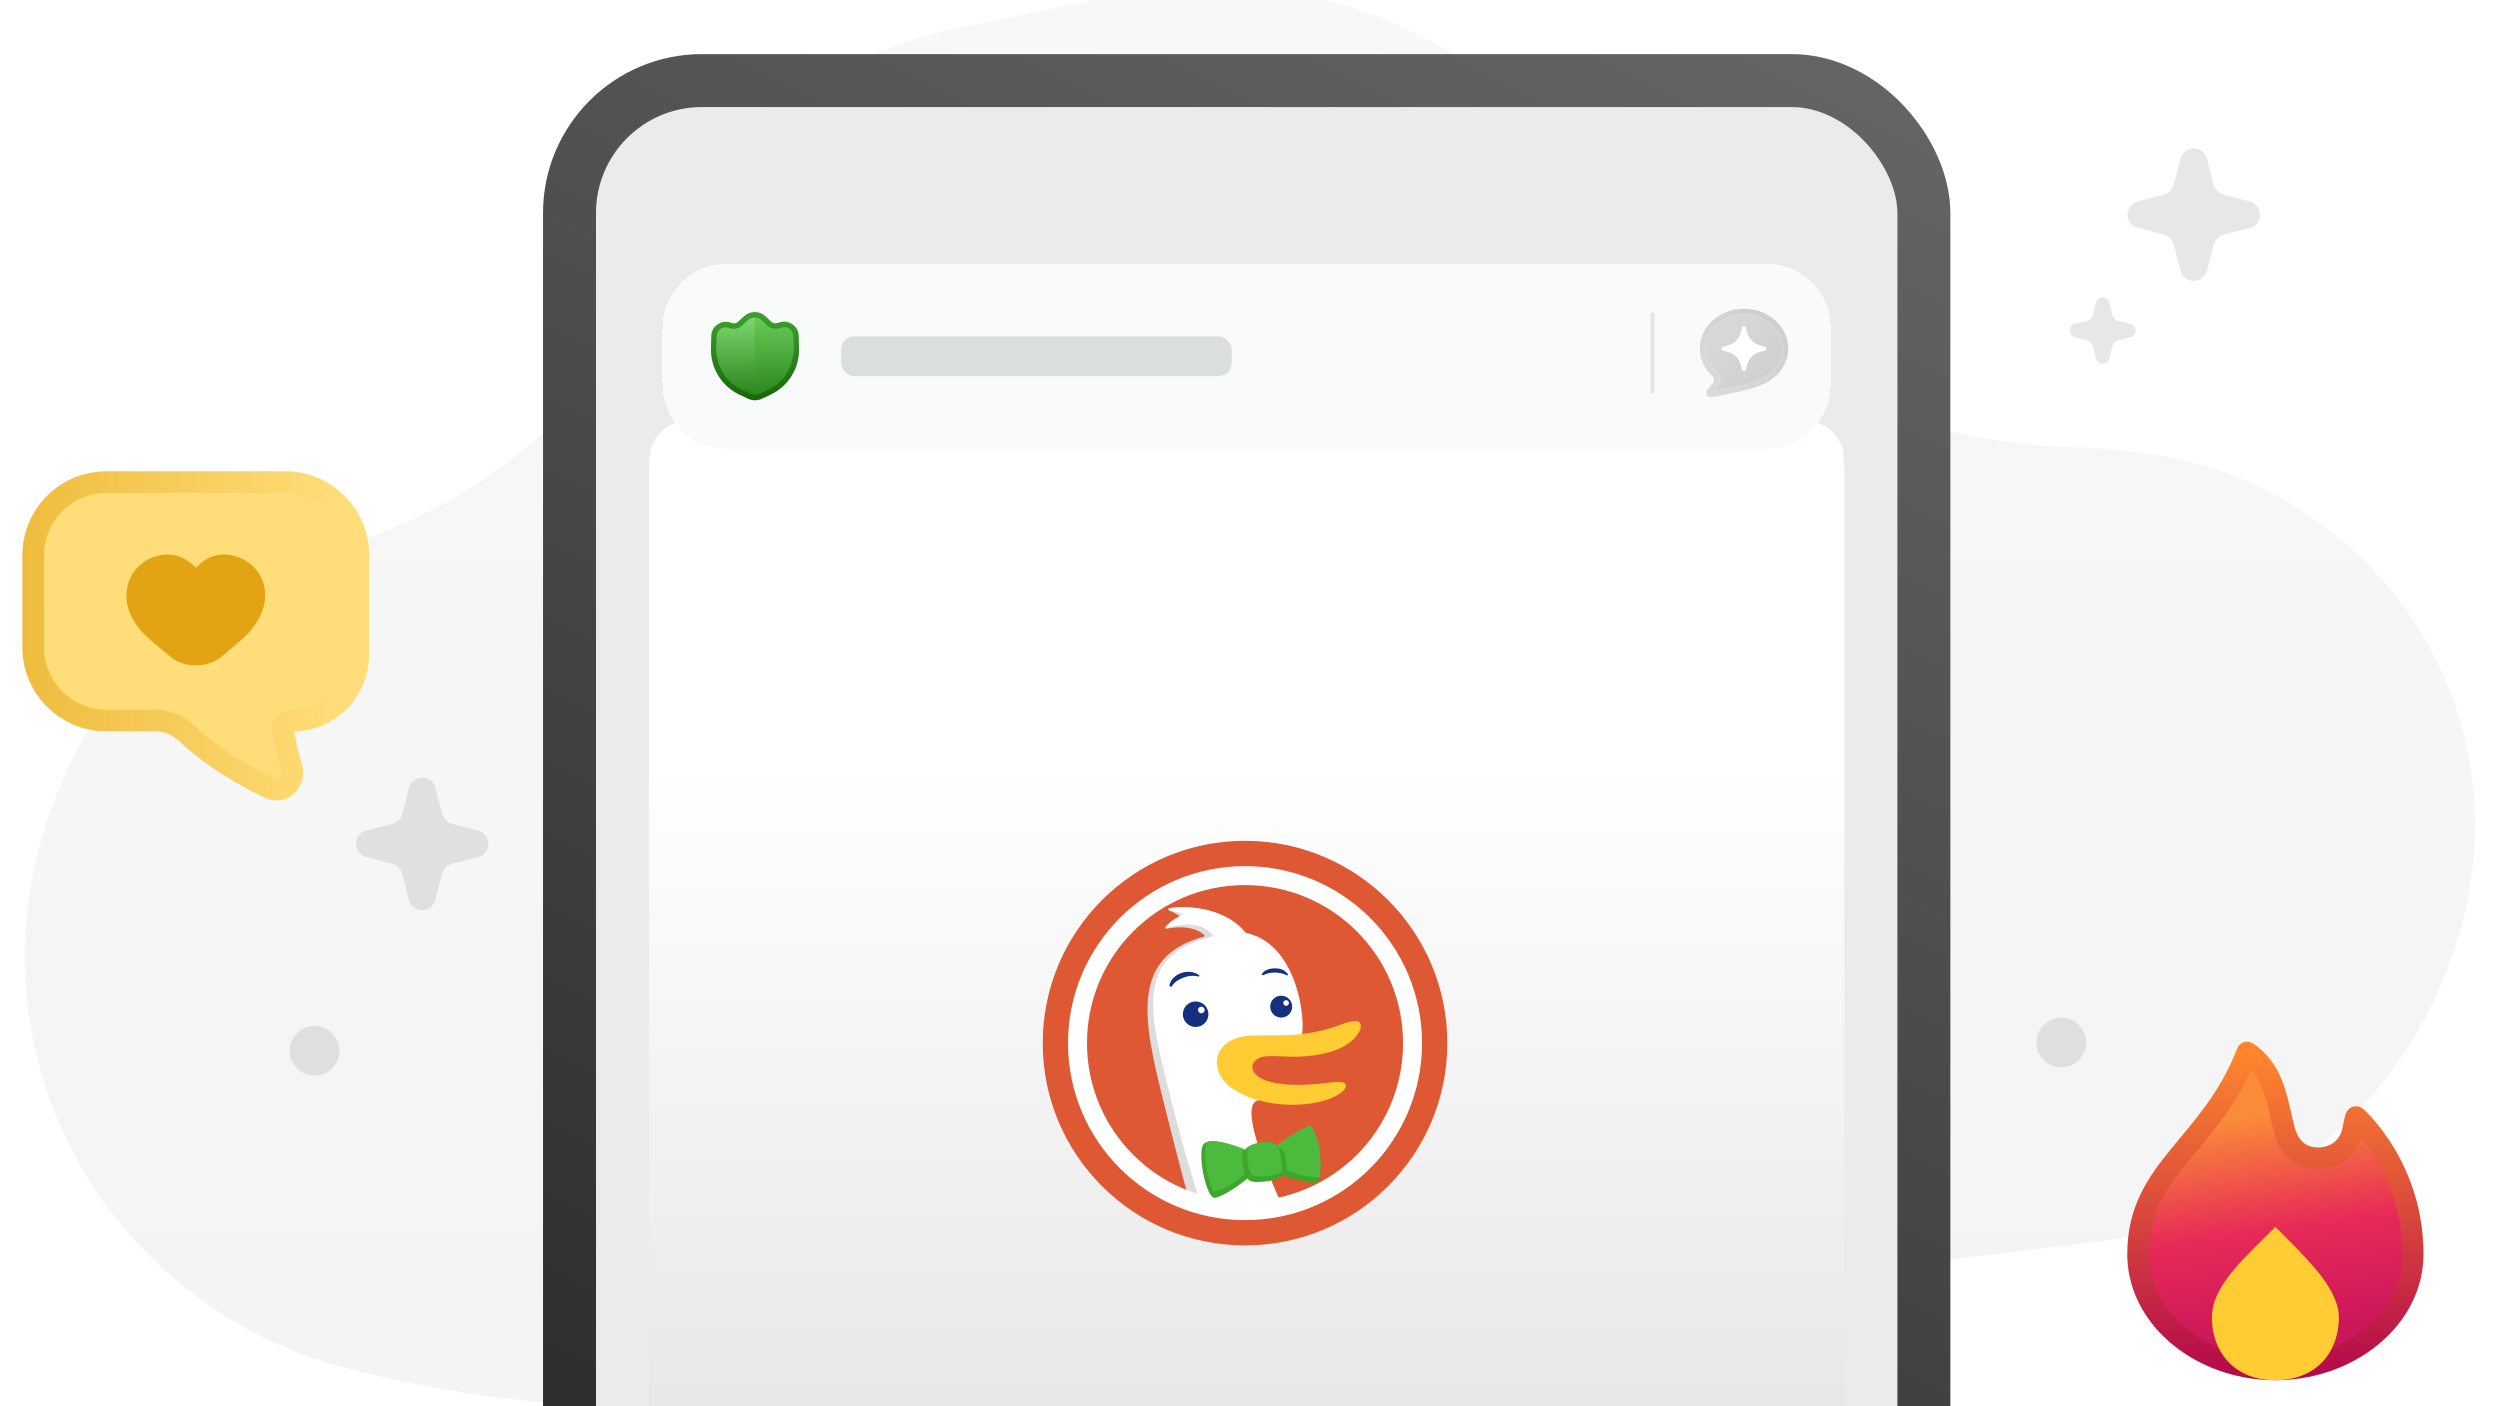 <svg width="256" height="144" viewBox="0 0 256 144" fill="none" xmlns="http://www.w3.org/2000/svg">
<g clip-path="url(#clip0_10157_3094)">
<path opacity="0.3" d="M35.167 140.02C49.99 143.949 65.412 145.014 80.7 143.216L214.705 127.167C233.317 124.97 248.472 111.185 252.527 92.873C252.66 92.406 252.727 91.94 252.793 91.474C256.981 69.432 240.961 48.656 218.76 46.325L215.503 45.992C214.373 45.859 213.309 45.792 212.179 45.792C202.74 45.526 193.435 43.128 185.126 38.667C176.418 34.072 168.84 27.413 163.257 19.222C152.621 3.706 133.544 -4.418 114.401 -0.489L97.318 3.04C85.153 5.57 75.183 13.894 70.463 25.015C68.004 30.809 64.282 35.936 59.828 40.331L57.502 42.596C53.447 46.525 48.86 49.854 43.875 52.385C40.684 53.983 37.361 55.315 33.904 56.247C21.607 59.51 11.371 68.234 6.319 80.087L6.053 80.753C-1.857 99.265 3.926 120.708 20.012 132.628L20.078 132.695C24.532 136.091 29.65 138.555 35.167 140.02Z" fill="url(#paint0_linear_10157_3094)"/>
<g clip-path="url(#clip1_10157_3094)">
<rect x="61.031" y="10.965" width="133.259" height="288.898" rx="10.851" fill="#E9EBEC"/>
<g filter="url(#filter0_dd_10157_3094)">
<path d="M66.457 50.257C66.457 47.978 66.457 46.838 66.9 45.968C67.29 45.202 67.913 44.58 68.678 44.19C69.549 43.746 70.688 43.746 72.967 43.746H182.355C184.634 43.746 185.773 43.746 186.643 44.19C187.409 44.58 188.032 45.202 188.422 45.968C188.865 46.838 188.865 47.978 188.865 50.257V259.335C188.865 261.614 188.865 262.753 188.422 263.623C188.032 264.389 187.409 265.011 186.643 265.402C185.773 265.845 184.634 265.845 182.355 265.845H72.967C70.688 265.845 69.549 265.845 68.678 265.402C67.913 265.011 67.29 264.389 66.9 263.623C66.457 262.753 66.457 261.614 66.457 259.335V50.257Z" fill="url(#paint1_linear_10157_3094)"/>
</g>
<path fill-rule="evenodd" clip-rule="evenodd" d="M127.491 127.53C138.932 127.53 148.206 118.256 148.206 106.816C148.206 95.375 138.932 86.101 127.491 86.101C116.051 86.101 106.776 95.375 106.776 106.816C106.776 118.256 116.051 127.53 127.491 127.53Z" fill="#DE5833"/>
<path fill-rule="evenodd" clip-rule="evenodd" d="M130.404 122.271C130.404 122.109 130.444 122.072 129.93 121.047C128.562 118.309 127.188 114.449 127.813 111.96C127.927 111.507 126.525 95.212 125.535 94.687C124.433 94.1 123.078 93.169 121.839 92.962C121.21 92.861 120.385 92.909 119.741 92.996C119.626 93.011 119.621 93.217 119.731 93.254C120.154 93.397 120.668 93.647 120.971 94.023C121.028 94.094 120.951 94.206 120.86 94.21C120.574 94.22 120.057 94.34 119.373 94.92C119.294 94.987 119.36 95.112 119.462 95.092C120.93 94.801 122.43 94.944 123.313 95.748C123.371 95.8 123.341 95.893 123.266 95.913C115.597 97.998 117.115 104.669 119.157 112.856C120.945 120.029 121.637 122.42 121.864 123.178C121.892 123.27 121.958 123.344 122.048 123.379C124.703 124.417 130.404 124.455 130.404 122.675V122.271Z" fill="#DDDDDD"/>
<path d="M131.456 123.808C130.526 124.172 128.705 124.334 127.653 124.334C126.111 124.334 123.89 124.091 123.081 123.727C122.582 122.189 121.086 117.422 119.609 111.368C119.561 111.17 119.513 110.973 119.464 110.776L119.463 110.772C117.708 103.6 116.274 97.743 124.133 95.903C124.205 95.886 124.24 95.8 124.192 95.744C123.291 94.674 121.601 94.323 119.465 95.06C119.378 95.091 119.302 95.002 119.356 94.927C119.775 94.35 120.593 93.906 120.997 93.711C121.081 93.671 121.076 93.549 120.987 93.521C120.723 93.438 120.273 93.312 119.767 93.23C119.647 93.211 119.636 93.005 119.757 92.989C122.785 92.582 125.947 93.491 127.534 95.49C127.549 95.509 127.57 95.522 127.594 95.527C133.404 96.775 133.821 105.96 133.151 106.379C133.019 106.461 132.596 106.414 132.038 106.352C129.777 106.099 125.3 105.598 128.995 112.484C129.032 112.552 128.984 112.642 128.907 112.654C126.823 112.978 129.494 119.507 131.456 123.808Z" fill="white"/>
<path d="M134.055 115.457C133.613 115.252 131.912 116.472 130.783 117.408C130.547 117.074 130.103 116.832 129.099 117.006C128.221 117.159 127.736 117.371 127.52 117.736C126.133 117.21 123.801 116.399 123.238 117.182C122.622 118.039 123.392 122.089 124.21 122.615C124.637 122.89 126.68 121.577 127.746 120.671C127.918 120.914 128.195 121.053 128.765 121.039C129.626 121.019 131.024 120.819 131.241 120.418C131.254 120.393 131.265 120.365 131.275 120.332C132.371 120.742 134.301 121.175 134.732 121.111C135.855 120.942 134.576 115.698 134.055 115.457Z" fill="#3CA82B"/>
<path d="M130.887 117.528C130.933 117.611 130.971 117.698 131.002 117.787C131.159 118.224 131.413 119.615 131.221 119.959C131.028 120.302 129.777 120.468 129.006 120.481C128.234 120.495 128.06 120.212 127.904 119.775C127.779 119.426 127.718 118.603 127.719 118.133C127.687 117.434 127.943 117.189 129.122 116.998C129.995 116.857 130.456 117.021 130.722 117.302C131.961 116.377 134.028 115.072 134.23 115.311C135.235 116.5 135.363 119.331 135.145 120.47C135.074 120.842 131.745 120.101 131.745 119.699C131.745 118.032 131.312 117.575 130.887 117.528Z" fill="#4CBA3C"/>
<path d="M123.594 117.007C123.867 116.576 126.078 117.112 127.292 117.652C127.292 117.652 127.042 118.782 127.439 120.114C127.556 120.503 124.647 122.236 124.268 121.938C123.829 121.593 123.021 117.914 123.594 117.007Z" fill="#4CBA3C"/>
<path fill-rule="evenodd" clip-rule="evenodd" d="M124.665 108.242C124.844 107.464 125.678 105.998 128.653 106.034C130.158 106.027 132.026 106.033 133.265 105.892C135.107 105.683 136.474 105.238 137.384 104.891C138.673 104.399 139.13 104.509 139.29 104.803C139.466 105.126 139.259 105.684 138.809 106.197C137.949 107.178 136.403 107.938 133.674 108.164C130.944 108.39 129.135 107.657 128.357 108.85C128.021 109.364 128.281 110.576 130.921 110.957C134.488 111.472 137.417 110.337 137.779 111.022C138.141 111.708 136.056 113.103 132.483 113.132C128.91 113.161 126.679 111.881 125.887 111.245C124.883 110.437 124.434 109.26 124.665 108.242Z" fill="#FFCC33"/>
<path d="M129.216 99.736C129.415 99.41 129.857 99.158 130.58 99.158C131.303 99.158 131.643 99.445 131.879 99.766C131.927 99.832 131.854 99.909 131.78 99.876C131.762 99.869 131.744 99.861 131.726 99.853C131.461 99.737 131.136 99.595 130.58 99.588C129.985 99.579 129.61 99.728 129.373 99.856C129.294 99.9 129.168 99.813 129.216 99.736Z" fill="#14307E"/>
<path d="M121.073 100.153C121.775 99.86 122.327 99.898 122.718 99.99C122.8 100.01 122.857 99.921 122.791 99.868C122.488 99.624 121.811 99.321 120.926 99.65C120.138 99.944 119.766 100.555 119.764 100.957C119.764 101.052 119.958 101.06 120.009 100.98C120.145 100.763 120.371 100.447 121.073 100.153Z" fill="#14307E"/>
<path fill-rule="evenodd" clip-rule="evenodd" d="M131.194 104.2C130.573 104.2 130.07 103.698 130.07 103.08C130.07 102.462 130.573 101.96 131.194 101.96C131.815 101.96 132.319 102.462 132.319 103.08C132.319 103.698 131.815 104.2 131.194 104.2ZM131.986 102.709C131.986 102.549 131.855 102.419 131.695 102.419C131.535 102.419 131.405 102.549 131.404 102.709C131.404 102.869 131.535 102.999 131.695 102.999C131.857 102.999 131.986 102.869 131.986 102.709Z" fill="#14307E"/>
<path fill-rule="evenodd" clip-rule="evenodd" d="M123.744 103.855C123.744 104.577 123.158 105.162 122.434 105.162C121.711 105.162 121.123 104.577 121.123 103.855C121.123 103.134 121.711 102.549 122.434 102.549C123.157 102.549 123.744 103.134 123.744 103.855ZM123.358 103.422C123.358 103.236 123.206 103.084 123.019 103.084C122.832 103.084 122.681 103.234 122.679 103.422C122.679 103.608 122.831 103.76 123.019 103.76C123.206 103.76 123.358 103.608 123.358 103.422Z" fill="#14307E"/>
<path fill-rule="evenodd" clip-rule="evenodd" d="M127.491 122.999C136.429 122.999 143.675 115.753 143.675 106.816C143.675 97.878 136.429 90.632 127.491 90.632C118.553 90.632 111.308 97.878 111.308 106.816C111.308 115.753 118.553 122.999 127.491 122.999ZM127.491 124.941C137.502 124.941 145.617 116.826 145.617 106.816C145.617 96.805 137.502 88.69 127.491 88.69C117.481 88.69 109.366 96.805 109.366 106.816C109.366 116.826 117.481 124.941 127.491 124.941Z" fill="white"/>
<g filter="url(#filter1_dd_10157_3094)">
<path d="M67.813 28.148C67.813 25.513 67.813 24.195 68.18 23.134C68.849 21.206 70.365 19.691 72.293 19.022C73.353 18.654 74.671 18.654 77.307 18.654H178.015C180.65 18.654 181.968 18.654 183.029 19.022C184.957 19.691 186.473 21.206 187.141 23.134C187.509 24.195 187.509 25.513 187.509 28.148C187.509 30.784 187.509 32.102 187.141 33.163C186.473 35.091 184.957 36.607 183.029 37.275C181.968 37.643 180.65 37.643 178.015 37.643H77.307C74.671 37.643 73.353 37.643 72.293 37.275C70.365 36.607 68.849 35.091 68.18 33.163C67.813 32.102 67.813 30.784 67.813 28.148Z" fill="#F9FAFA" shape-rendering="crispEdges"/>
<path d="M73.351 28.996V25.605L74.199 25.04H75.612L77.307 23.91L79.003 25.04H80.415L81.263 25.605V28.996L79.568 31.539L77.307 32.387L75.047 31.539L73.351 28.996Z" fill="url(#paint2_linear_10157_3094)"/>
<path d="M81.263 28.996L79.568 31.539L77.872 32.105H77.307V23.91L79.003 25.04H80.415L81.263 25.605V28.996Z" fill="url(#paint3_linear_10157_3094)"/>
<path d="M75.779 24.818L76.376 24.265C76.898 23.78 77.708 23.788 78.221 24.283L78.763 24.806C78.999 25.034 79.339 25.119 79.654 25.028L79.973 24.937C80.727 24.72 81.483 25.273 81.505 26.057L81.541 27.345C81.596 29.25 80.519 31.006 78.797 31.823L77.914 32.241C77.53 32.423 77.085 32.422 76.701 32.239L75.82 31.819C74.112 31.004 73.041 29.262 73.086 27.37L73.116 26.079C73.135 25.288 73.9 24.731 74.659 24.956L74.894 25.026C75.205 25.118 75.541 25.039 75.779 24.818Z" stroke="url(#paint4_linear_10157_3094)" stroke-width="0.565"/>
<path d="M175.334 30.17C175.544 30.366 175.586 30.697 175.398 30.915L174.86 31.54C174.562 31.885 174.853 32.408 175.303 32.329C176.828 32.06 179.269 31.582 180.289 31.11C181.941 30.506 183.106 29.051 183.106 27.351C183.106 25.111 181.082 23.295 178.585 23.295C176.088 23.295 174.064 25.111 174.064 27.351C174.064 28.447 174.547 29.441 175.334 30.17Z" fill="white"/>
<path d="M175.334 30.17C175.544 30.366 175.586 30.697 175.398 30.915L174.86 31.54C174.562 31.885 174.853 32.408 175.303 32.329C176.828 32.06 179.269 31.582 180.289 31.11C181.941 30.506 183.106 29.051 183.106 27.351C183.106 25.111 181.082 23.295 178.585 23.295C176.088 23.295 174.064 25.111 174.064 27.351C174.064 28.447 174.547 29.441 175.334 30.17Z" fill="url(#paint5_linear_10157_3094)"/>
<path d="M178.373 25.239C178.428 25.02 178.741 25.02 178.796 25.239L178.916 25.718C179.078 26.369 179.586 26.877 180.237 27.039L180.716 27.159C180.936 27.214 180.936 27.527 180.716 27.582L180.237 27.702C179.586 27.864 179.078 28.372 178.916 29.023L178.796 29.502C178.741 29.722 178.428 29.722 178.373 29.502L178.254 29.023C178.091 28.372 177.583 27.864 176.933 27.702L176.454 27.582C176.234 27.527 176.234 27.214 176.454 27.159L176.933 27.039C177.583 26.877 178.091 26.369 178.254 25.718L178.373 25.239Z" fill="white"/>
<path d="M182.541 27.352C182.541 28.776 181.561 30.044 180.094 30.579L180.073 30.587L180.051 30.597C179.602 30.805 178.79 31.032 177.859 31.245C177.037 31.433 176.161 31.601 175.442 31.73L175.826 31.284L175.845 31.261C176.23 30.789 176.116 30.143 175.737 29.774L175.718 29.756C175.045 29.132 174.641 28.3 174.629 27.395L174.629 27.352C174.629 25.479 176.341 23.86 178.585 23.86V23.295L178.526 23.295C176.076 23.323 174.095 25.1 174.064 27.299L174.064 27.352C174.064 28.43 174.532 29.41 175.297 30.136L175.334 30.171C175.538 30.36 175.583 30.676 175.415 30.894L175.398 30.915L174.86 31.54C174.562 31.886 174.853 32.408 175.303 32.329C176.828 32.06 179.269 31.582 180.288 31.11C181.941 30.506 183.106 29.051 183.106 27.352L183.105 27.299C183.074 25.083 181.062 23.295 178.585 23.295V23.86C180.811 23.86 182.514 25.454 182.54 27.308L182.541 27.352Z" fill="white"/>
<path d="M182.541 27.352C182.541 28.776 181.561 30.044 180.094 30.579L180.073 30.587L180.051 30.597C179.602 30.805 178.79 31.032 177.859 31.245C177.037 31.433 176.161 31.601 175.442 31.73L175.826 31.284L175.845 31.261C176.23 30.789 176.116 30.143 175.737 29.774L175.718 29.756C175.045 29.132 174.641 28.3 174.629 27.395L174.629 27.352C174.629 25.479 176.341 23.86 178.585 23.86V23.295L178.526 23.295C176.076 23.323 174.095 25.1 174.064 27.299L174.064 27.352C174.064 28.43 174.532 29.41 175.297 30.136L175.334 30.171C175.538 30.36 175.583 30.676 175.415 30.894L175.398 30.915L174.86 31.54C174.562 31.886 174.853 32.408 175.303 32.329C176.828 32.06 179.269 31.582 180.288 31.11C181.941 30.506 183.106 29.051 183.106 27.352L183.105 27.299C183.074 25.083 181.062 23.295 178.585 23.295V23.86C180.811 23.86 182.514 25.454 182.54 27.308L182.541 27.352Z" fill="url(#paint6_linear_10157_3094)"/>
<rect x="86.123" y="26.114" width="40.012" height="4.069" rx="1.356" fill="#DBDEDF"/>
<path d="M169.007 23.86C169.007 23.745 169.1 23.651 169.215 23.651C169.33 23.651 169.423 23.745 169.423 23.86V31.772C169.423 31.887 169.33 31.98 169.215 31.98C169.1 31.98 169.007 31.887 169.007 31.772V23.86Z" fill="#1C1F21" fill-opacity="0.09"/>
</g>
</g>
<rect x="58.319" y="8.253" width="138.685" height="294.323" rx="13.563" stroke="url(#paint7_linear_10157_3094)" stroke-width="5.425"/>
<path opacity="0.2" d="M37.514 85.05L40.129 84.371C40.614 84.275 41.098 83.79 41.195 83.306L41.873 80.69C42.067 80.012 42.648 79.624 43.23 79.624C43.908 79.624 44.489 80.109 44.586 80.69L45.264 83.306C45.361 83.79 45.845 84.275 46.33 84.371L48.946 85.05C49.624 85.243 50.011 85.825 50.011 86.406C50.011 87.084 49.527 87.665 48.946 87.762L46.33 88.44C45.845 88.537 45.361 89.022 45.264 89.506L44.586 92.122C44.392 92.8 43.811 93.188 43.23 93.188C42.551 93.188 41.97 92.703 41.873 92.122L41.195 89.506C41.098 89.022 40.614 88.537 40.129 88.44L37.514 87.762C36.835 87.569 36.448 86.987 36.448 86.406C36.448 85.728 36.932 85.147 37.514 85.05Z" fill="#888888"/>
<path opacity="0.2" d="M212.456 33.17L213.764 32.831C214.006 32.783 214.248 32.54 214.296 32.298L214.635 30.99C214.732 30.651 215.023 30.457 215.314 30.457C215.653 30.457 215.943 30.7 215.992 30.99L216.331 32.298C216.379 32.54 216.622 32.783 216.864 32.831L218.172 33.17C218.511 33.267 218.704 33.558 218.704 33.848C218.704 34.187 218.462 34.478 218.172 34.526L216.864 34.865C216.622 34.914 216.379 35.156 216.331 35.398L215.992 36.706C215.895 37.045 215.604 37.239 215.314 37.239C214.975 37.239 214.684 36.997 214.635 36.706L214.296 35.398C214.248 35.156 214.006 34.914 213.764 34.865L212.456 34.526C212.117 34.43 211.923 34.139 211.923 33.848C211.923 33.509 212.165 33.219 212.456 33.17Z" fill="#888888"/>
<path opacity="0.2" d="M218.922 20.625L221.538 19.947C222.023 19.85 222.507 19.366 222.604 18.881L223.282 16.266C223.476 15.588 224.057 15.2 224.638 15.2C225.317 15.2 225.898 15.684 225.995 16.266L226.673 18.881C226.77 19.366 227.254 19.85 227.739 19.947L230.354 20.625C231.033 20.819 231.42 21.4 231.42 21.982C231.42 22.66 230.936 23.241 230.354 23.338L227.739 24.016C227.254 24.113 226.77 24.597 226.673 25.082L225.995 27.698C225.801 28.376 225.22 28.763 224.638 28.763C223.96 28.763 223.379 28.279 223.282 27.698L222.604 25.082C222.507 24.597 222.023 24.113 221.538 24.016L218.922 23.338C218.244 23.144 217.857 22.563 217.857 21.982C217.857 21.303 218.341 20.722 218.922 20.625Z" fill="#888888"/>
<path opacity="0.2" d="M211.075 104.209C212.474 104.209 213.618 105.353 213.618 106.752C213.618 108.151 212.474 109.295 211.075 109.295C209.676 109.295 208.532 108.151 208.532 106.752C208.532 105.353 209.676 104.209 211.075 104.209Z" fill="#888888"/>
<path opacity="0.2" d="M32.209 105.057C33.608 105.057 34.752 106.201 34.752 107.6C34.752 108.998 33.608 110.143 32.209 110.143C30.811 110.143 29.666 108.998 29.666 107.6C29.666 106.201 30.811 105.057 32.209 105.057Z" fill="#888888"/>
<g clip-path="url(#clip2_10157_3094)">
<path d="M10.892 49.81H29.202C33.339 49.81 36.693 53.163 36.693 57.3V67.408C36.693 71.172 33.751 74.224 29.987 74.224C29.461 74.224 28.925 74.65 28.99 75.172C29.124 76.238 29.447 77.457 29.796 78.559C30.234 79.945 29.028 81.286 27.678 80.748C25.275 79.79 21.967 78.139 19.135 75.536C18.266 74.738 17.156 74.224 15.977 74.224H10.892C6.755 74.224 3.401 70.87 3.401 66.733V57.3C3.401 53.163 6.755 49.81 10.892 49.81Z" fill="#FFDE7A"/>
<path d="M4.511 66.289V56.856C4.511 53.333 7.37 50.476 10.894 50.476H29.2C32.725 50.476 35.583 53.333 35.583 56.856V66.964C35.583 70.139 33.115 72.67 29.987 72.67C29.44 72.67 28.913 72.885 28.527 73.231C28.145 73.573 27.823 74.122 27.879 74.794L27.886 74.859C28.037 76.128 28.412 77.618 28.79 78.912C28.879 79.216 28.78 79.47 28.629 79.615C28.492 79.746 28.316 79.796 28.091 79.69L27.643 79.476C25.354 78.367 22.413 76.656 19.887 74.288C18.856 73.322 17.483 72.67 15.977 72.67H10.892C7.368 72.67 4.511 69.813 4.511 66.289ZM2.291 66.289C2.291 71.039 6.142 74.889 10.892 74.889H15.977C16.83 74.889 17.68 75.261 18.369 75.908C21.206 78.566 24.48 80.429 26.916 81.59L27.149 81.7C28.264 82.223 29.414 81.936 30.164 81.218C30.899 80.514 31.247 79.407 30.921 78.289C30.585 77.14 30.278 75.916 30.129 74.888C34.461 74.812 37.803 71.271 37.803 66.964V56.856C37.803 52.106 33.95 48.256 29.2 48.256H10.894C6.145 48.256 2.291 52.106 2.291 56.856V66.289Z" fill="url(#paint8_linear_10157_3094)"/>
<path d="M20.74 59.886C21.367 58.769 22.416 57.458 23.837 57.587C26.668 57.843 28.304 61.254 24.379 64.65C23.356 65.534 22.558 66.203 21.935 66.727C20.951 67.553 19.169 67.546 18.185 66.721C17.544 66.184 16.732 65.511 15.715 64.65C11.79 61.324 13.426 57.843 16.257 57.587C17.679 57.458 18.735 58.771 19.368 59.889C19.63 60.351 20.479 60.349 20.74 59.886Z" fill="#E2A412"/>
<path d="M19.66 57.767C19.035 57.225 18.118 56.717 16.967 56.785L16.854 56.793L16.769 56.802C14.974 56.998 13.418 58.239 13.033 60.107C12.645 61.982 13.533 63.918 15.347 65.492L15.434 65.567C15.842 65.913 16.213 66.223 16.544 66.5L17.417 67.23C18.197 67.884 19.183 68.14 20.054 68.142C20.897 68.144 21.853 67.907 22.625 67.293L22.699 67.233C23.072 66.919 23.53 66.536 24.086 66.061L24.674 65.555C26.53 63.949 27.457 61.985 27.061 60.084C26.665 58.178 25.052 56.958 23.24 56.793L23.128 56.785C21.976 56.717 21.06 57.225 20.436 57.768C20.299 57.888 20.17 58.014 20.049 58.144C19.928 58.014 19.798 57.887 19.66 57.767ZM17.015 58.562C18.153 58.458 18.997 59.509 19.504 60.403L19.525 60.437C19.748 60.762 20.358 60.761 20.581 60.434L20.602 60.401C21.104 59.507 21.942 58.458 23.079 58.562C25.344 58.767 26.653 61.495 23.512 64.212C22.694 64.92 22.056 65.454 21.557 65.873C20.795 66.514 19.433 66.529 18.633 65.929L18.558 65.869C18.173 65.546 17.711 65.163 17.162 64.701L16.582 64.212C13.441 61.551 14.75 58.767 17.015 58.562Z" fill="#E2A412"/>
</g>
<path d="M230.101 107.75C232.968 109.656 233.152 112.842 233.966 115.875C234.105 116.389 234.848 118.583 237.333 118.583C239.542 118.583 240.456 117.105 240.732 116.417C241.008 115.728 241.146 114.251 241.284 114.374C241.422 114.498 246.108 119.593 246.108 128.407C246.108 135.017 240.594 139.167 233 139.167C225.406 139.167 218.917 135.017 218.917 128.407C218.917 119.593 226.373 117.39 230.101 107.75Z" fill="url(#paint9_linear_10157_3094)"/>
<path d="M246 128.407C246 122.641 243.434 118.557 241.827 116.563C241.798 116.653 241.77 116.74 241.738 116.82C241.371 117.732 240.157 119.667 237.333 119.667C235.72 119.667 234.624 118.935 233.939 118.118C233.283 117.335 233.009 116.488 232.92 116.156C232.71 115.375 232.537 114.569 232.367 113.841C232.192 113.094 232.015 112.402 231.783 111.755C231.482 110.913 231.095 110.169 230.525 109.535C228.612 113.753 226.016 116.54 223.95 119.073C221.667 121.873 220 124.382 220 128.407L220.003 128.619C220.109 133.064 223.549 136.93 228.45 138.473C229.875 138.922 231.411 139.167 233 139.167C234.589 139.167 236.125 138.922 237.55 138.473C242.529 136.905 246 132.94 246 128.407ZM248.163 128.675C248.03 134.277 243.733 138.797 238.2 140.539C236.567 141.054 234.812 141.333 233 141.333C231.188 141.333 229.433 141.054 227.8 140.539C222.267 138.797 217.969 134.277 217.836 128.675L217.833 128.407C217.833 123.618 219.895 120.618 222.271 117.704C224.646 114.791 227.303 111.981 229.09 107.359L229.141 107.248C229.272 106.996 229.499 106.804 229.773 106.717C230.086 106.618 230.427 106.666 230.701 106.848C232.386 107.969 233.266 109.468 233.823 111.025C234.098 111.792 234.298 112.584 234.477 113.347C234.66 114.129 234.815 114.858 235.013 115.594C235.062 115.776 235.229 116.283 235.6 116.726C235.943 117.135 236.462 117.5 237.333 117.5C238.928 117.5 239.54 116.478 239.726 116.014C239.817 115.788 239.901 115.37 239.997 114.883C240.037 114.678 240.084 114.436 240.135 114.254C240.154 114.185 240.202 114.013 240.297 113.851C240.331 113.793 240.475 113.546 240.782 113.396C240.967 113.305 241.205 113.254 241.466 113.301C241.652 113.335 241.799 113.411 241.908 113.488L242.005 113.564L242.008 113.568C242.215 113.753 248.167 119.122 248.167 128.407L248.163 128.675Z" fill="url(#paint10_linear_10157_3094)"/>
<path d="M233 125.625C235.889 128.582 239.5 131.785 239.5 134.927C239.5 138.315 237.333 141.333 233 141.333C228.667 141.333 226.5 138.315 226.5 134.927C226.5 131.539 230.111 128.582 233 125.625Z" fill="#FFCC33"/>
</g>
<defs>
<filter id="filter0_dd_10157_3094" x="44.755" y="20.689" width="165.811" height="265.501" filterUnits="userSpaceOnUse" color-interpolation-filters="sRGB">
<feFlood flood-opacity="0" result="BackgroundImageFix"/>
<feColorMatrix in="SourceAlpha" type="matrix" values="0 0 0 0 0 0 0 0 0 0 0 0 0 0 0 0 0 0 127 0" result="hardAlpha"/>
<feMorphology radius="1.356" operator="erode" in="SourceAlpha" result="effect1_dropShadow_10157_3094"/>
<feOffset dy="0.678"/>
<feGaussianBlur stdDeviation="0.678"/>
<feComposite in2="hardAlpha" operator="out"/>
<feColorMatrix type="matrix" values="0 0 0 0 0.095 0 0 0 0 0.19 0 0 0 0 0.285 0 0 0 0.08 0"/>
<feBlend mode="normal" in2="BackgroundImageFix" result="effect1_dropShadow_10157_3094"/>
<feColorMatrix in="SourceAlpha" type="matrix" values="0 0 0 0 0 0 0 0 0 0 0 0 0 0 0 0 0 0 127 0" result="hardAlpha"/>
<feOffset dy="-1.356"/>
<feGaussianBlur stdDeviation="10.851"/>
<feComposite in2="hardAlpha" operator="out"/>
<feColorMatrix type="matrix" values="0 0 0 0 0.12 0 0 0 0 0.24 0 0 0 0 0.36 0 0 0 0.08 0"/>
<feBlend mode="normal" in2="effect1_dropShadow_10157_3094" result="effect2_dropShadow_10157_3094"/>
<feBlend mode="normal" in="SourceGraphic" in2="effect2_dropShadow_10157_3094" result="shape"/>
</filter>
<filter id="filter1_dd_10157_3094" x="57.818" y="15.323" width="139.685" height="38.977" filterUnits="userSpaceOnUse" color-interpolation-filters="sRGB">
<feFlood flood-opacity="0" result="BackgroundImageFix"/>
<feColorMatrix in="SourceAlpha" type="matrix" values="0 0 0 0 0 0 0 0 0 0 0 0 0 0 0 0 0 0 127 0" result="hardAlpha"/>
<feMorphology radius="2.499" operator="erode" in="SourceAlpha" result="effect1_dropShadow_10157_3094"/>
<feOffset dy="1.666"/>
<feGaussianBlur stdDeviation="2.499"/>
<feComposite in2="hardAlpha" operator="out"/>
<feColorMatrix type="matrix" values="0 0 0 0 0.11 0 0 0 0 0.122 0 0 0 0 0.129 0 0 0 0.04 0"/>
<feBlend mode="normal" in2="BackgroundImageFix" result="effect1_dropShadow_10157_3094"/>
<feColorMatrix in="SourceAlpha" type="matrix" values="0 0 0 0 0 0 0 0 0 0 0 0 0 0 0 0 0 0 127 0" result="hardAlpha"/>
<feMorphology radius="9.994" operator="erode" in="SourceAlpha" result="effect2_dropShadow_10157_3094"/>
<feOffset dy="6.663"/>
<feGaussianBlur stdDeviation="9.994"/>
<feComposite in2="hardAlpha" operator="out"/>
<feColorMatrix type="matrix" values="0 0 0 0 0.11 0 0 0 0 0.122 0 0 0 0 0.129 0 0 0 0.04 0"/>
<feBlend mode="normal" in2="effect1_dropShadow_10157_3094" result="effect2_dropShadow_10157_3094"/>
<feBlend mode="normal" in="SourceGraphic" in2="effect2_dropShadow_10157_3094" result="shape"/>
</filter>
<linearGradient id="paint0_linear_10157_3094" x1="128" y1="-1.471" x2="128" y2="144.063" gradientUnits="userSpaceOnUse">
<stop stop-color="#EAEAEA"/>
<stop offset="1" stop-color="#DCDCDC"/>
</linearGradient>
<linearGradient id="paint1_linear_10157_3094" x1="127.661" y1="79.011" x2="127.661" y2="225.494" gradientUnits="userSpaceOnUse">
<stop stop-color="white"/>
<stop offset="1" stop-color="#CBCBCB"/>
</linearGradient>
<linearGradient id="paint2_linear_10157_3094" x1="77.31" y1="24.192" x2="77.357" y2="32.387" gradientUnits="userSpaceOnUse">
<stop stop-color="#7BD66D"/>
<stop offset="1" stop-color="#288419"/>
</linearGradient>
<linearGradient id="paint3_linear_10157_3094" x1="79.285" y1="23.91" x2="79.285" y2="32.67" gradientUnits="userSpaceOnUse">
<stop stop-color="#69CC5B"/>
<stop offset="1" stop-color="#288419"/>
</linearGradient>
<linearGradient id="paint4_linear_10157_3094" x1="77.307" y1="24.193" x2="77.307" y2="32.105" gradientUnits="userSpaceOnUse">
<stop offset="0.008" stop-color="#399F29"/>
<stop offset="1" stop-color="#1A690D"/>
</linearGradient>
<linearGradient id="paint5_linear_10157_3094" x1="174.064" y1="23.295" x2="183.129" y2="32.313" gradientUnits="userSpaceOnUse">
<stop stop-color="#D9DCDE"/>
<stop offset="1" stop-color="#CCCCCC"/>
</linearGradient>
<linearGradient id="paint6_linear_10157_3094" x1="174.064" y1="32.337" x2="183.129" y2="23.319" gradientUnits="userSpaceOnUse">
<stop stop-color="#D9DCDE"/>
<stop offset="1" stop-color="#CCCCCC"/>
</linearGradient>
<linearGradient id="paint7_linear_10157_3094" x1="55.267" y1="312.748" x2="207.176" y2="10.965" gradientUnits="userSpaceOnUse">
<stop/>
<stop offset="1" stop-color="#666666"/>
</linearGradient>
<linearGradient id="paint8_linear_10157_3094" x1="-22.034" y1="61.679" x2="35.494" y2="61.147" gradientUnits="userSpaceOnUse">
<stop stop-color="#E2A412"/>
<stop offset="1" stop-color="#FFDE7A"/>
</linearGradient>
<linearGradient id="paint9_linear_10157_3094" x1="232.657" y1="114.033" x2="235.833" y2="136.447" gradientUnits="userSpaceOnUse">
<stop stop-color="#FA8B38"/>
<stop offset="0.52" stop-color="#E72A57"/>
<stop offset="1" stop-color="#CC165B"/>
</linearGradient>
<linearGradient id="paint10_linear_10157_3094" x1="233" y1="107.75" x2="233" y2="140.25" gradientUnits="userSpaceOnUse">
<stop stop-color="#FF862D"/>
<stop offset="1" stop-color="#B40B4A"/>
</linearGradient>
<clipPath id="clip0_10157_3094">
<rect width="256" height="144" fill="white"/>
</clipPath>
<clipPath id="clip1_10157_3094">
<rect x="61.031" y="10.965" width="133.259" height="288.898" rx="10.851" fill="white"/>
</clipPath>
<clipPath id="clip2_10157_3094">
<rect width="40.69" height="40.69" fill="white" transform="matrix(-1 0 0 1 40.686 43.597)"/>
</clipPath>
</defs>
</svg>
